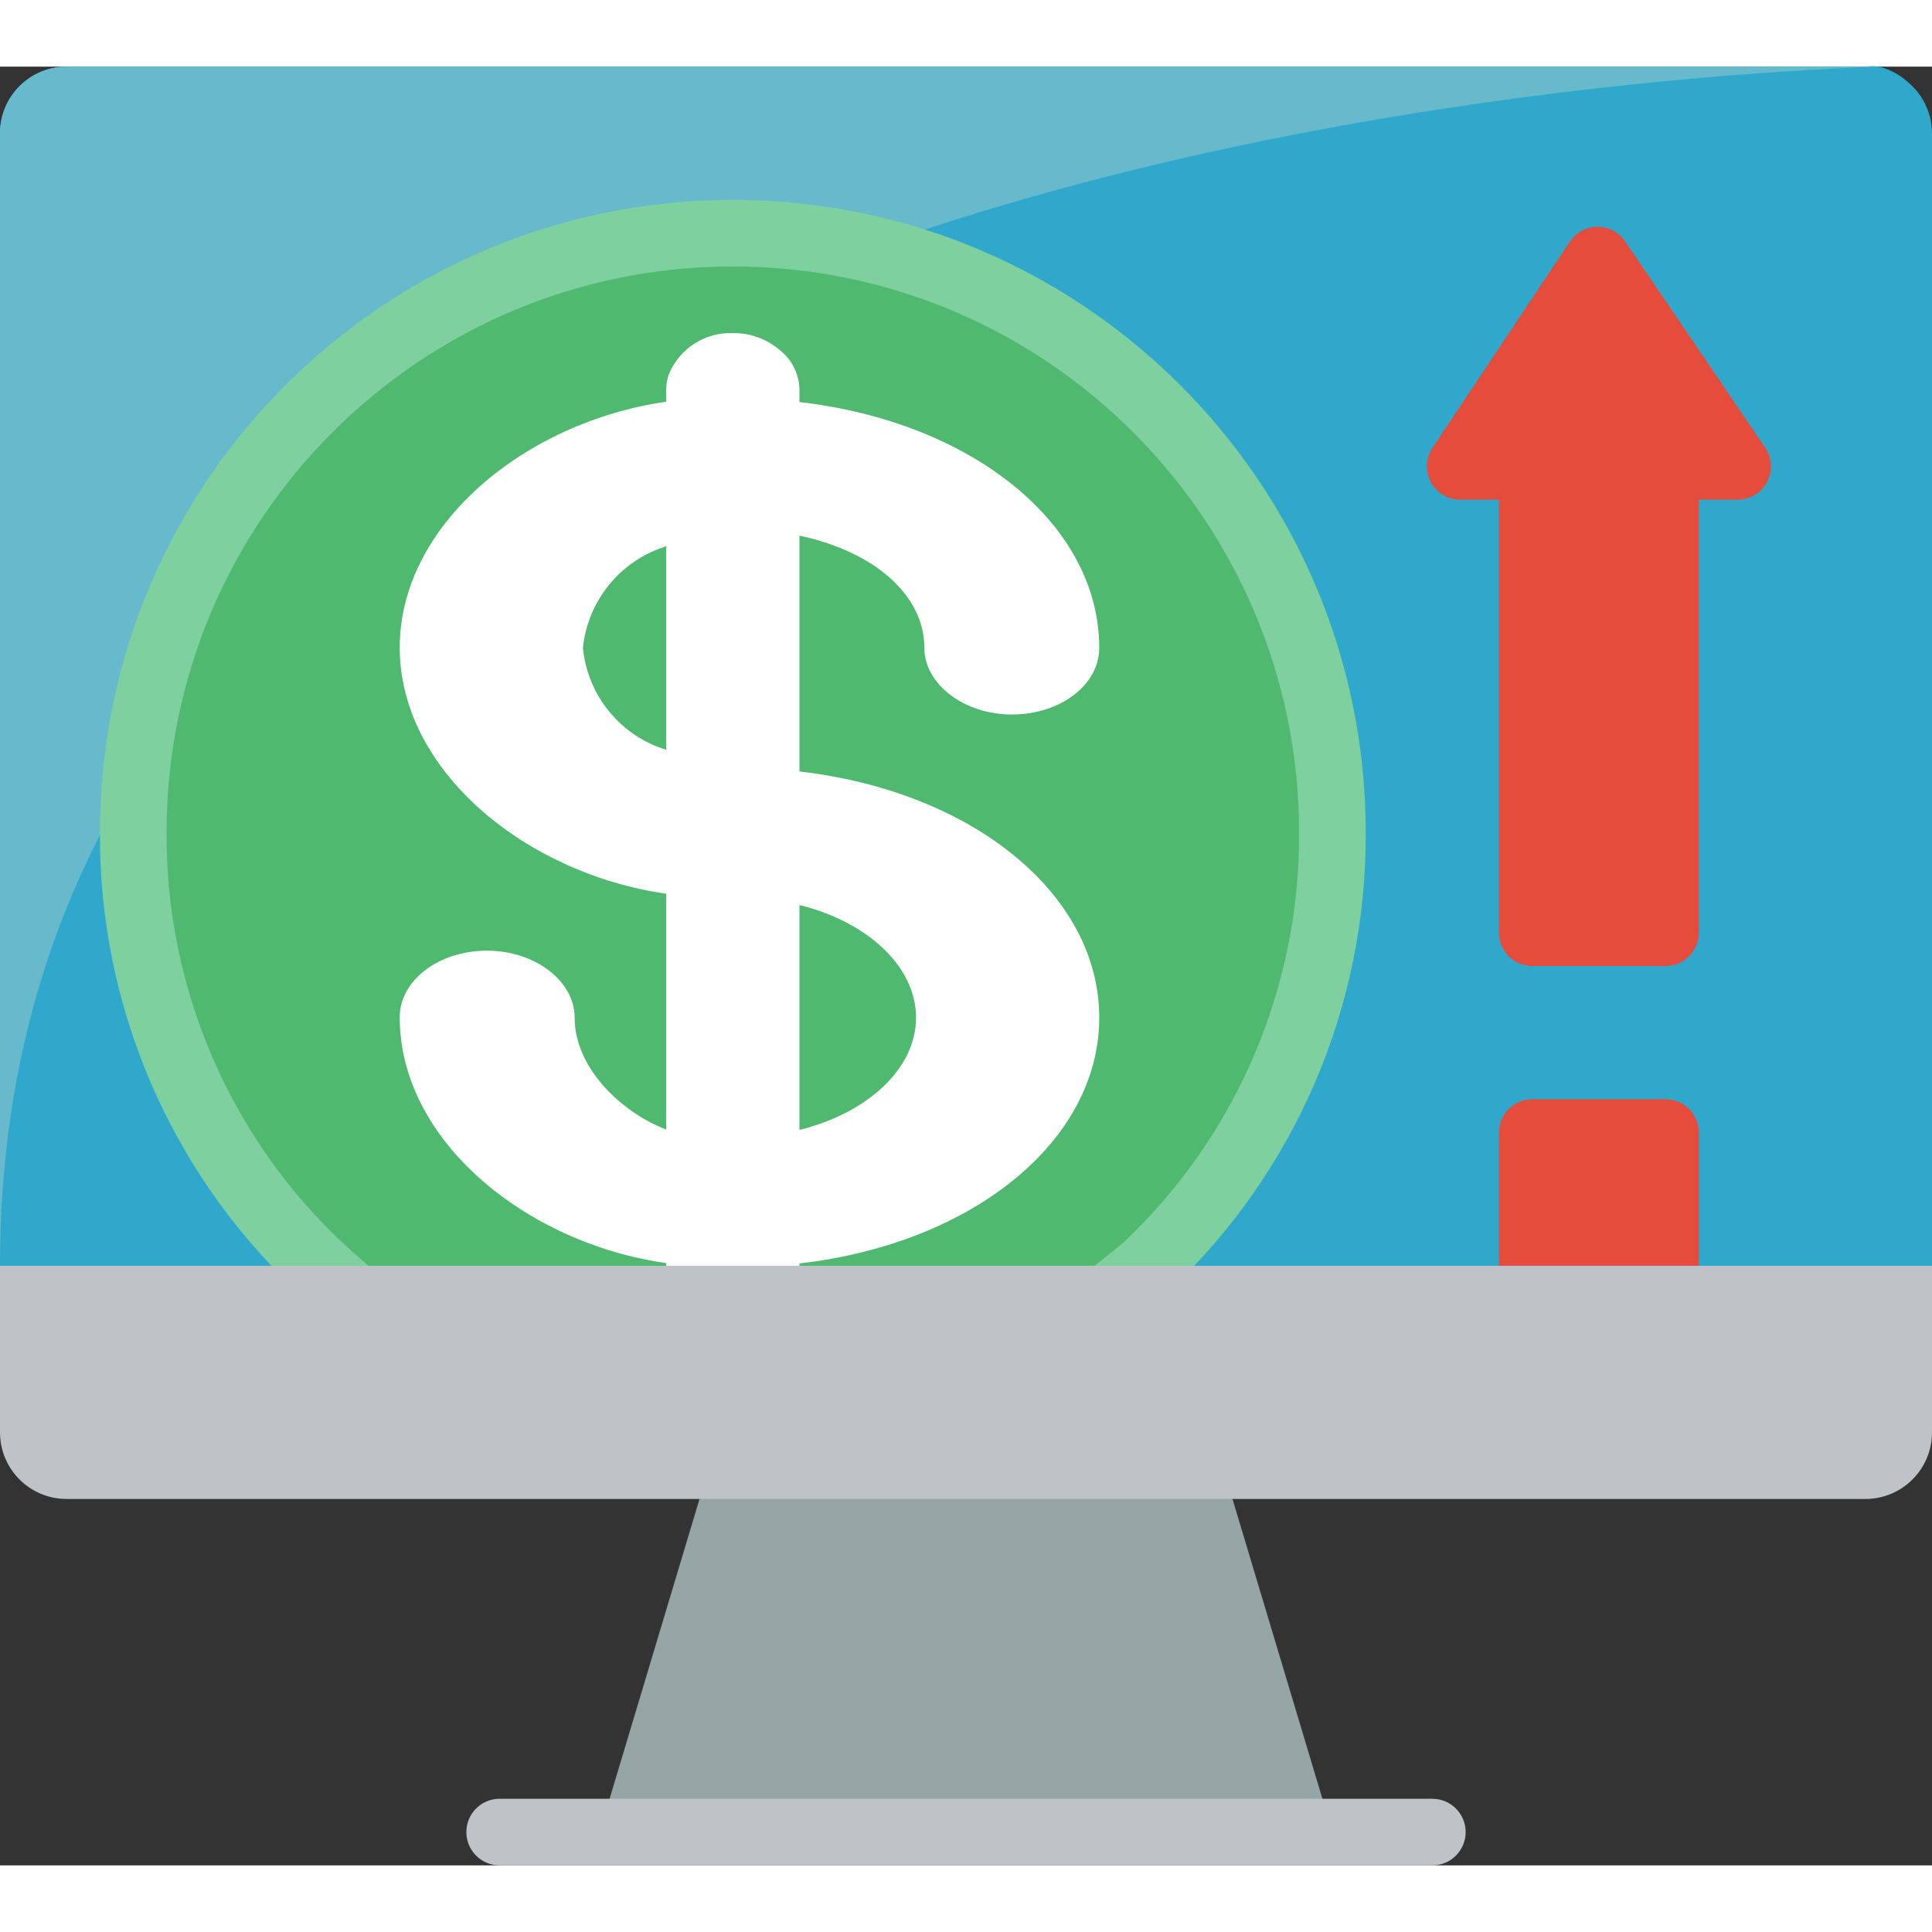 <svg height="512" viewBox="0 0 58 54" width="512" xmlns="http://www.w3.org/2000/svg"><rect x="0" y="0" width="58" height="54" fill="#333333" stroke="none"/><g id="063---Sale" fill="none" transform="translate(0 -1)"><path id="Shape" d="m37 44 3 10h-11-11l3-10 8-2z" fill="#95a5a5"/><path id="Shape" d="m57.27 1.46c-.247-.223-.546-.382-.87-.46-.133-.017-.267-.017-.4 0h-54c-1.105 0-2 .895-2 2v36h58v-36c-.002-.597-.269-1.161-.73-1.54z" fill="#2fa8cc"/><path id="Shape" d="m56.38 1c-9.38.36-56.38 3.6-56.38 36v-34c0-1.105.895-2 2-2h54c.126-.015.254-.015.38 0z" fill="#67b9cc"/><circle id="Oval" cx="22" cy="24" fill="#4fba6f" r="18"/><path id="Shape" d="m34.44 38c-.26 0-8.24 5.21-8.44 5-.38-.4 7.35-6.34 7.75-6.72 3.372-3.192 5.272-7.637 5.25-12.28 0-9.389-7.611-17-17-17s-17 7.611-17 17c-.022 4.643 1.878 9.088 5.25 12.28.4.38 6.13 5.32 5.75 5.72s-6.73-3.9-7.13-4.28c-3.771-3.564-5.896-8.531-5.87-13.72 0-10.493 8.507-19 19-19s19 8.507 19 19c.026 5.189-2.099 10.156-5.87 13.72-.185.179-.433.279-.69.28z" fill="#7ed09e"/><path id="Shape" d="m20 21.51c-1.375-.421-2.361-1.629-2.5-3.06.145-1.426 1.13-2.628 2.5-3.05zm4 11.41v-6.75c2 .49 3.5 1.82 3.5 3.38s-1.5 2.88-3.5 3.37zm0 4.08v-.07c5.21-.6 9-3.68 9-7.38s-3.79-6.79-9-7.39v-7.08c2.29.49 3.75 1.81 3.75 3.37 0 1.08 1.18 2 2.63 2s2.62-.89 2.62-2c0-3.7-3.79-6.78-9-7.38v-.36c-.004-.469-.221-.911-.59-1.2-.392-.336-.894-.517-1.41-.51-.825-.03-1.584.451-1.91 1.21-.061.156-.091.322-.09.49v.36c-4.21.6-8 3.68-8 7.38s3.79 6.79 8 7.39v7.08c-1.29-.49-2.75-1.81-2.75-3.37 0-1.08-1.18-2-2.63-2s-2.62.89-2.62 2c0 3.7 3.79 6.78 8 7.38v.08z" fill="#fff"/><path id="Shape" d="m45 27v-13h-1.13c-.374.013-.724-.184-.907-.51-.183-.326-.169-.728.037-1.04l4.13-6.2c.186-.276.497-.442.83-.442s.644.166.83.442l4.21 6.2c.206.312.22.714.037 1.04-.183.326-.533.523-.907.51h-1.13v13c0 .552-.448 1-1 1h-4c-.552 0-1-.448-1-1z" fill="#e64c3c"/><path id="Shape" d="m46 32h4c.552 0 1 .448 1 1v4h-6v-4c0-.552.448-1 1-1z" fill="#e64c3c"/><g fill="#bdc3c7"><path id="Shape" d="m58 37v5c0 1.105-.895 2-2 2h-54c-1.105 0-2-.895-2-2v-5z"/><path id="Shape" d="m43 55h-28c-.552 0-1-.448-1-1s.448-1 1-1h28c.552 0 1 .448 1 1s-.448 1-1 1z"/></g></g></svg>